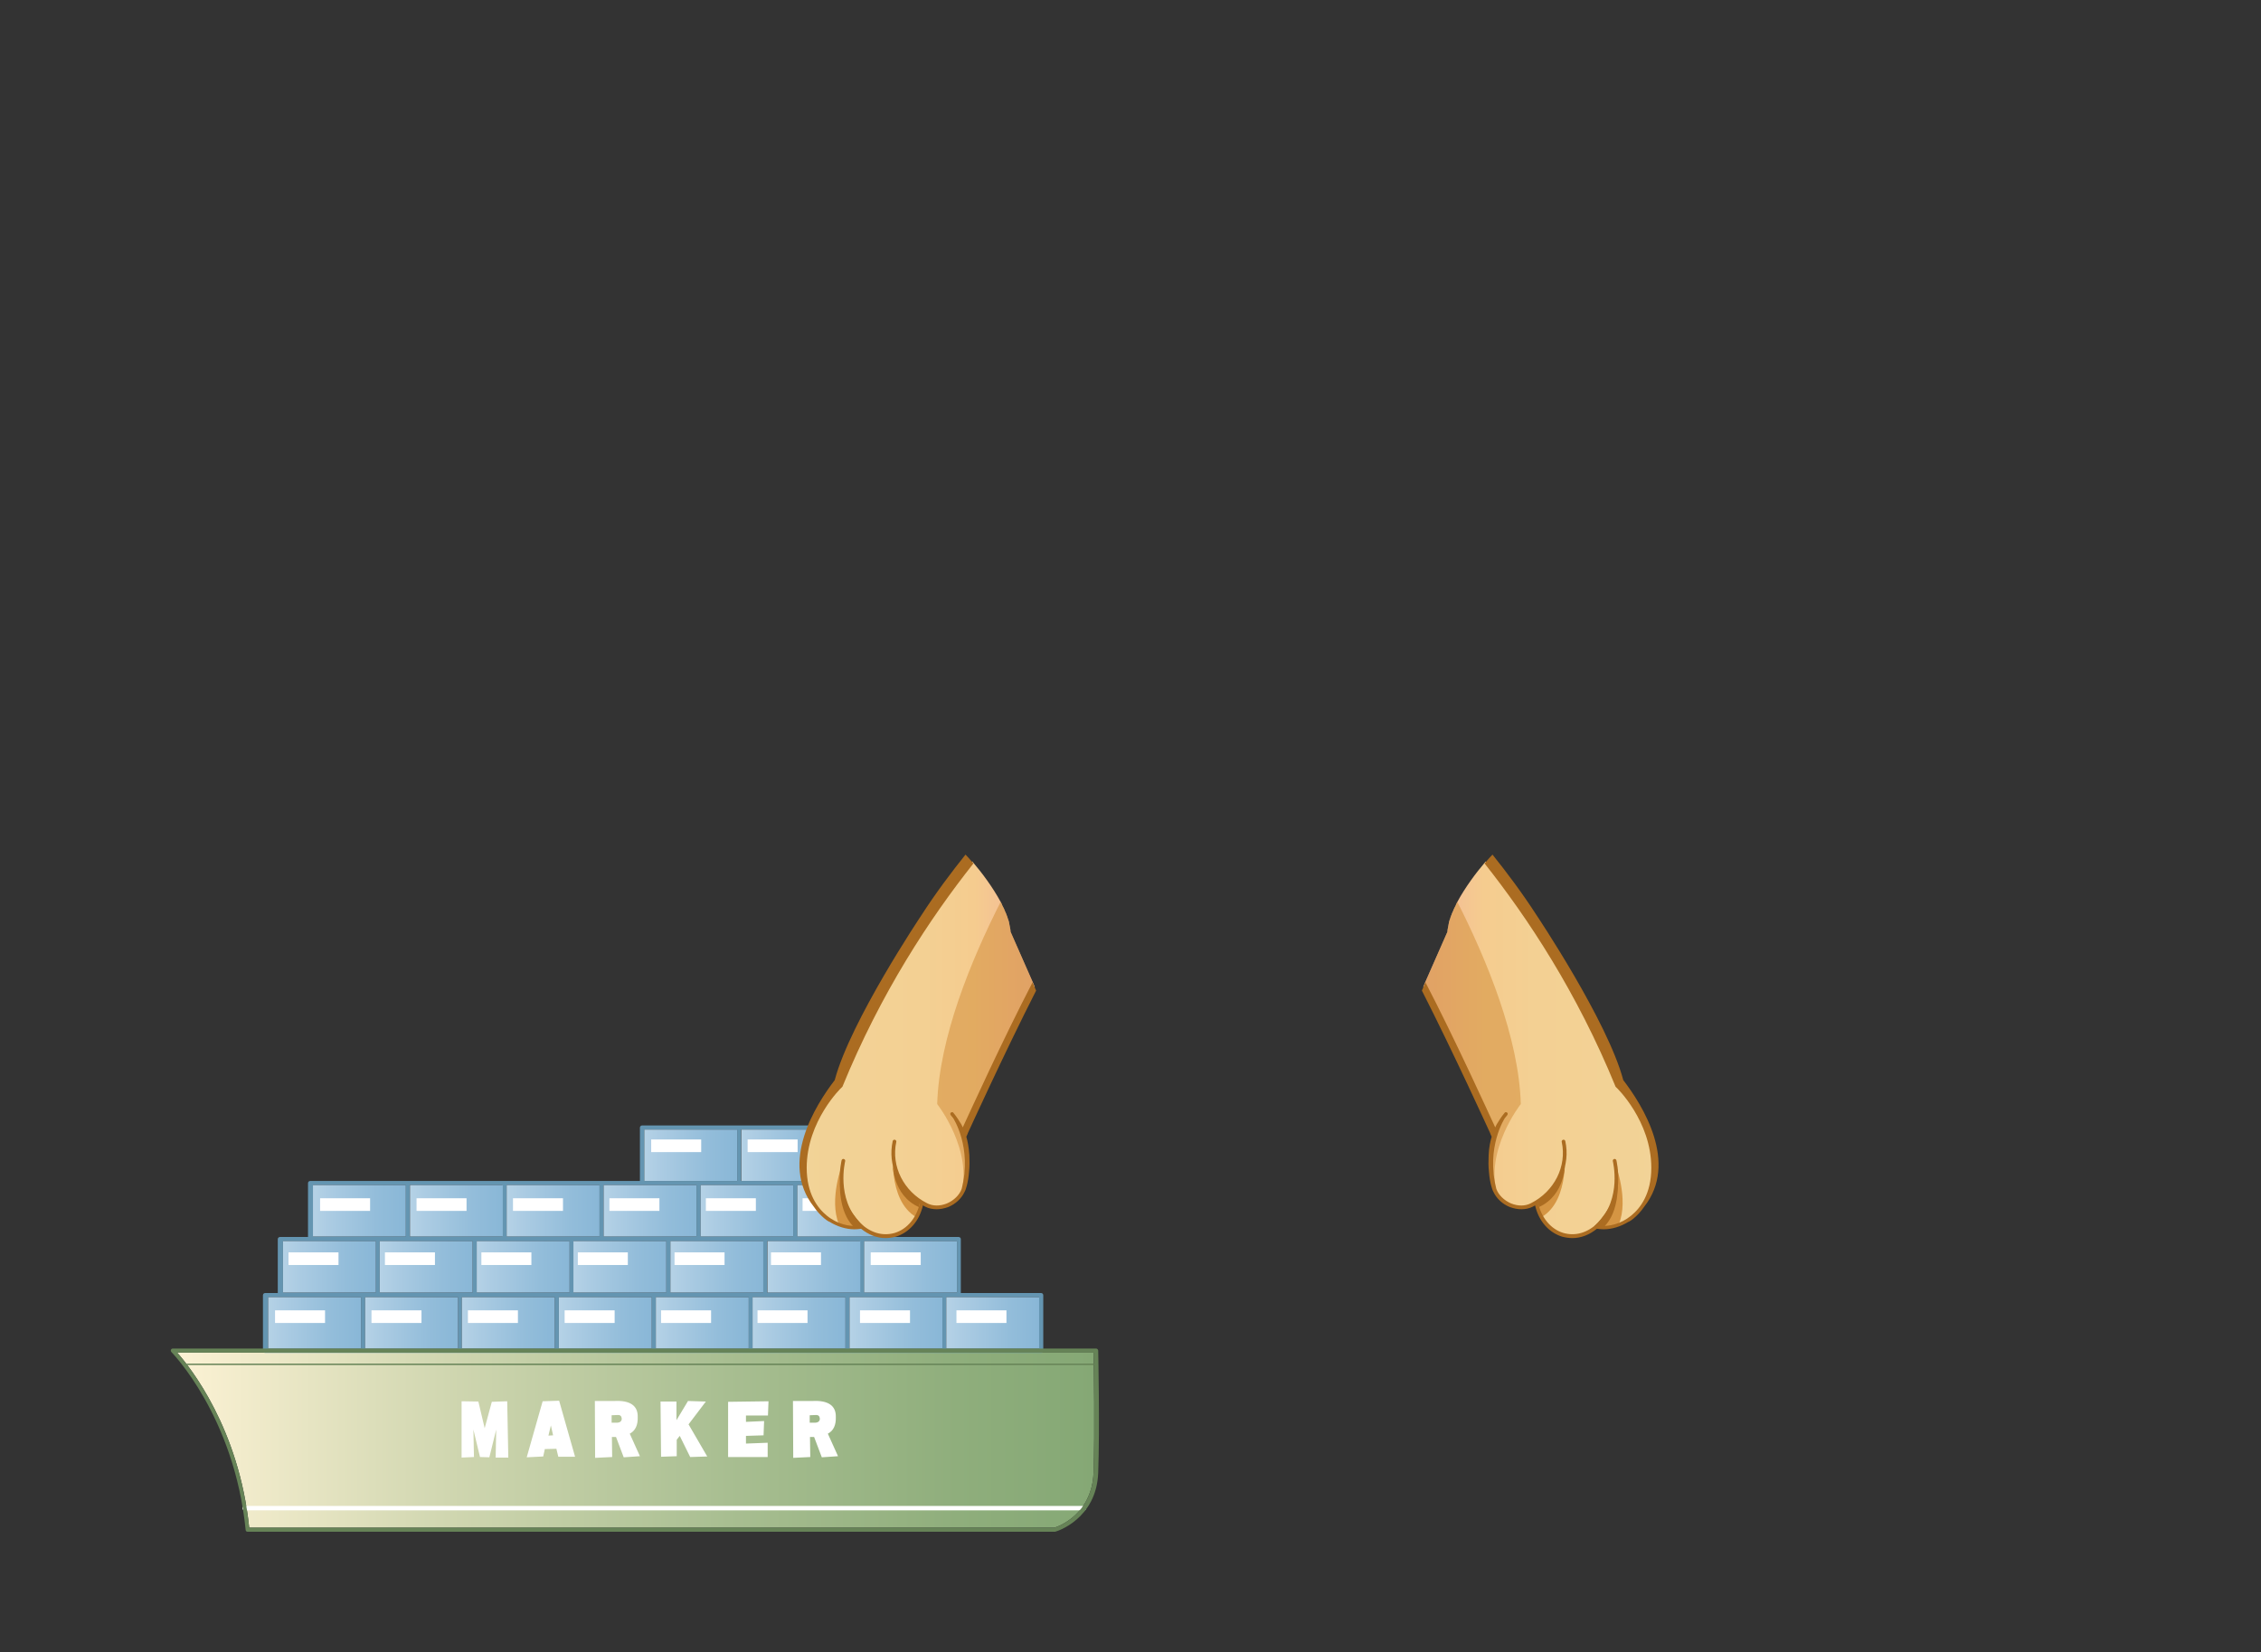 <?xml version="1.0" encoding="utf-8"?>
<!-- Generator: Adobe Illustrator 21.0.0, SVG Export Plug-In . SVG Version: 6.00 Build 0)  -->
<svg version="1.1" id="圖層_1" xmlns="http://www.w3.org/2000/svg" xmlns:xlink="http://www.w3.org/1999/xlink" x="0px" y="0px"
	 viewBox="0 0 822.9 601.4" style="enable-background:new 0 0 822.9 601.4;" xml:space="preserve">
<rect x="0" y="0" width="822.9" height="601.4" fill="#333333" stroke="none"/>
<style type="text/css">
	.st0{fill:url(#SVGID_1_);}
	.st1{fill:#FFFFFF;}
	.st2{fill:#6495B1;}
	.st3{fill:url(#SVGID_2_);}
	.st4{fill:url(#SVGID_3_);}
	.st5{fill:url(#SVGID_4_);}
	.st6{fill:url(#SVGID_5_);}
	.st7{fill:url(#SVGID_6_);}
	.st8{fill:url(#SVGID_7_);}
	.st9{fill:url(#SVGID_8_);}
	.st10{fill:url(#SVGID_9_);}
	.st11{fill:url(#SVGID_10_);}
	.st12{fill:url(#SVGID_11_);}
	.st13{fill:url(#SVGID_12_);}
	.st14{fill:url(#SVGID_13_);}
	.st15{fill:url(#SVGID_14_);}
	.st16{fill:url(#SVGID_15_);}
	.st17{fill:url(#SVGID_16_);}
	.st18{fill:url(#SVGID_17_);}
	.st19{fill:url(#SVGID_18_);}
	.st20{fill:url(#SVGID_19_);}
	.st21{fill:url(#SVGID_20_);}
	.st22{fill:url(#SVGID_21_);}
	.st23{fill:url(#SVGID_22_);}
	.st24{fill:url(#SVGID_23_);}
	.st25{fill:url(#SVGID_24_);}
	.st26{fill:#668357;}
	.st27{fill:url(#SVGID_25_);}
	.st28{fill:#E1BE3F;}
	.st29{fill:#AB6C21;}
	.st30{opacity:0.6;fill:#E1BE3F;}
	.st31{fill:url(#SVGID_26_);}
	.st32{fill:#66411D;}
	.st33{fill:url(#SVGID_27_);}
	.st34{fill:#D9B974;}
	.st35{fill:#DCBF93;}
	.st36{fill:url(#SVGID_28_);}
	.st37{fill:url(#SVGID_29_);}
	.st38{fill:url(#SVGID_30_);}
	.st39{fill:url(#SVGID_31_);}
	.st40{fill:#8C5924;}
	.st41{fill:url(#SVGID_32_);}
	.st42{fill:url(#SVGID_33_);}
	.st43{fill:url(#SVGID_34_);}
	.st44{fill:url(#SVGID_35_);}
	.st45{fill:#F4E3A5;}
	.st46{fill:#DEB87D;}
	.st47{fill:url(#SVGID_36_);}
	.st48{fill:url(#SVGID_37_);}
	.st49{fill:#3F210F;}
	.st50{opacity:0.25;fill:#E1BE3F;}
	.st51{opacity:0.5;fill:#E1BE3F;}
	.st52{fill:#F8E5A9;}
	.st53{fill:#DDBC90;}
	.st54{opacity:0.4;fill:#E1BE3F;}
	.st55{fill:#875424;}
	.st56{fill:#3F210E;}
	.st57{fill:#C88E2C;}
	.st58{fill:#AC7327;}
	.st59{fill:#814323;}
	.st60{fill:#D7C6A6;}
	.st61{fill:url(#SVGID_38_);}
	.st62{fill:#4A1E0E;}
	.st63{fill:#3A1D13;}
	.st64{fill:url(#SVGID_39_);}
	.st65{fill:#EAA593;}
	.st66{fill:url(#SVGID_40_);}
	.st67{fill:url(#SVGID_41_);}
	.st68{fill:#D59543;}
	.st69{opacity:0.6;fill:#D59543;}
	.st70{fill:url(#SVGID_42_);}
	.st71{fill:url(#SVGID_43_);}
	.st72{fill:url(#SVGID_44_);}
</style>
<g>
	<linearGradient id="SVGID_1_" gradientUnits="userSpaceOnUse" x1="64.504" y1="524.273" x2="398.311" y2="524.273">
		<stop  offset="0" style="stop-color:#FCF2D4"/>
		<stop  offset="0.286" style="stop-color:#D1D7B1"/>
		<stop  offset="0.601" style="stop-color:#A8BE91"/>
		<stop  offset="0.85" style="stop-color:#8FAE7C"/>
		<stop  offset="1" style="stop-color:#85A875"/>
	</linearGradient>
	<path class="st0" d="M90.7,556.1h293.1c1.3-0.4,13.6-4.7,14.2-20c0.5-14.9,0.1-39.2,0-43.7H64.5C69.3,497.8,87,520.1,90.7,556.1z"
		/>
	<path class="st1" d="M394.6,549.8H89c-0.4,0-0.8-0.3-0.8-0.8c0-0.4,0.3-0.8,0.8-0.8h305.5c0.4,0,0.8,0.3,0.8,0.8
		C395.3,549.4,395,549.8,394.6,549.8z"/>
	<path class="st2" d="M378.9,470.7h-29.2v-19.6c0-0.4-0.3-0.8-0.8-0.8h-23.5v-19.6c0-0.4-0.3-0.8-0.8-0.8H305v-19.4
		c0-0.4-0.3-0.8-0.8-0.8H269h-35.3c-0.4,0-0.8,0.3-0.8,0.8v19.4h-14.1h-35.3h-35.3h-35.3c-0.4,0-0.8,0.3-0.8,0.8v19.6h-10.2
		c-0.4,0-0.8,0.3-0.8,0.8v19.6h-4.6c-0.4,0-0.8,0.3-0.8,0.8v20.2c0,0.4,0.3,0.8,0.8,0.8h35.3h35.3h35.3h35.3h35.3h35.3h35.3h35.3
		c0.4,0,0.8-0.3,0.8-0.8v-20.2C379.7,471.1,379.4,470.7,378.9,470.7z M219.7,431.4h14.1h19.7v18.7h-33.8V431.4z M269,431.4h19.7
		v18.7H255v-18.7H269z M244,451.8h33.8v18.7H244V451.8z M242.5,451.8v18.7h-33.8v-18.7H242.5z M173.5,451.8h33.8v18.7h-33.8V451.8z
		 M313,470.5h-33.8v-18.7H313V470.5z M138.2,451.8H172v18.7h-33.8V451.8z M348.3,470.5h-33.8v-18.7h33.8V470.5z M324,450.1h-33.8
		v-18.7h14.1H324V450.1z M303.5,429.9h-14.1h-19.7v-18.7h33.8V429.9z M234.5,411.2h33.8v18.7h-14.1h-19.7V411.2z M218.2,450.1h-33.8
		v-18.7h33.8V450.1z M182.9,450.1h-33.8v-18.7h33.8V450.1z M113.9,431.4h33.8v18.7h-33.8V431.4z M103,451.8h33.8v18.7H103V451.8z
		 M97.6,472.2h33.8v18.7H97.6V472.2z M132.9,472.2h33.8v18.7h-33.8V472.2z M168.1,472.2h33.8v18.7h-33.8V472.2z M203.4,472.2h33.8
		v18.7h-33.8V472.2z M238.7,472.2h33.8v18.7h-33.8V472.2z M273.9,472.2h33.8v18.7h-33.8V472.2z M309.2,472.2h33.8v18.7h-33.8V472.2z
		 M378.2,490.9h-33.8v-18.7h33.8V490.9z"/>
	<g>
		<path class="st1" d="M168,530.6l0-20.5l6.1,0.1l2.3,9.7l2.6-9.6l5.6-0.2l0.4,20.5h-4.6l0.2-10.2l-2.5,10.1l-3.4-0.1l-2.4-10
			l0.2,10L168,530.6z"/>
		<path class="st1" d="M191.7,530.5l5.8-20.4l6-0.2l5.8,20.4h-6.1l-0.7-2.9l-4.2,0.1l-0.6,2.7L191.7,530.5z M200.5,518.9l-0.9,3.7
			l1.7-0.1L200.5,518.9z"/>
		<path class="st1" d="M216.5,510h7.1c5.7-0.3,8.6,1.7,8.5,5.8c0.1,2.9-0.8,5-2.9,6.1l3.7,8.2l-5.9,0.4l-2.8-7.4c-0.5,0-1,0-1.5,0
			l0.1,7.3l-6.2,0.3L216.5,510z M223.9,517.9c1.5,0.1,2.3-0.3,2.4-1.4c-0.1-1-0.5-1.4-1.4-1.4l-2.3,0.1v2.7L223.9,517.9z"/>
		<path class="st1" d="M240.4,510.2h5.8v6.8l4.2-7l6.5,0.2l-6.3,8.3l6.8,11.7l-6.2,0.2l-3.8-7.7l-1.1,1.4v6l-5.7,0.2L240.4,510.2z"
			/>
		<path class="st1" d="M265,510.3l14.7-0.2l-0.2,5.2h-8v2.3l6.6-0.3l-0.2,5.2l-6.4,0.2v2.8l7.9-0.3v5.2h-14.4L265,510.3z"/>
		<path class="st1" d="M288.6,510h7.1c5.7-0.3,8.6,1.7,8.5,5.8c0.1,2.9-0.8,5-2.9,6.1l3.7,8.2l-5.9,0.4l-2.8-7.4c-0.5,0-1,0-1.5,0
			l0.1,7.3l-6.2,0.3L288.6,510z M296,517.9c1.5,0.1,2.3-0.3,2.4-1.4c-0.1-1-0.5-1.4-1.4-1.4l-2.3,0.1v2.7L296,517.9z"/>
	</g>
	<linearGradient id="SVGID_2_" gradientUnits="userSpaceOnUse" x1="219.697" y1="440.789" x2="253.457" y2="440.789">
		<stop  offset="0" style="stop-color:#B5D2E6"/>
		<stop  offset="0.158" style="stop-color:#ACCCE3"/>
		<stop  offset="0.683" style="stop-color:#93BDDA"/>
		<stop  offset="1" style="stop-color:#89B7D7"/>
	</linearGradient>
	<polygon class="st3" points="219.7,431.4 233.8,431.4 253.5,431.4 253.5,450.1 219.7,450.1 	"/>
	<linearGradient id="SVGID_3_" gradientUnits="userSpaceOnUse" x1="254.957" y1="440.789" x2="288.716" y2="440.789">
		<stop  offset="0" style="stop-color:#B5D2E6"/>
		<stop  offset="0.158" style="stop-color:#ACCCE3"/>
		<stop  offset="0.683" style="stop-color:#93BDDA"/>
		<stop  offset="1" style="stop-color:#89B7D7"/>
	</linearGradient>
	<polygon class="st4" points="269,431.4 288.7,431.4 288.7,450.1 255,450.1 255,431.4 	"/>
	<linearGradient id="SVGID_4_" gradientUnits="userSpaceOnUse" x1="243.994" y1="461.186" x2="277.753" y2="461.186">
		<stop  offset="0" style="stop-color:#B5D2E6"/>
		<stop  offset="0.158" style="stop-color:#ACCCE3"/>
		<stop  offset="0.683" style="stop-color:#93BDDA"/>
		<stop  offset="1" style="stop-color:#89B7D7"/>
	</linearGradient>
	<rect x="244" y="451.8" class="st5" width="33.8" height="18.7"/>
	<linearGradient id="SVGID_5_" gradientUnits="userSpaceOnUse" x1="208.734" y1="461.186" x2="242.494" y2="461.186">
		<stop  offset="0" style="stop-color:#B5D2E6"/>
		<stop  offset="0.158" style="stop-color:#ACCCE3"/>
		<stop  offset="0.683" style="stop-color:#93BDDA"/>
		<stop  offset="1" style="stop-color:#89B7D7"/>
	</linearGradient>
	<rect x="208.7" y="451.8" class="st6" width="33.8" height="18.7"/>
	<linearGradient id="SVGID_6_" gradientUnits="userSpaceOnUse" x1="173.476" y1="461.186" x2="207.234" y2="461.186">
		<stop  offset="0" style="stop-color:#B5D2E6"/>
		<stop  offset="0.158" style="stop-color:#ACCCE3"/>
		<stop  offset="0.683" style="stop-color:#93BDDA"/>
		<stop  offset="1" style="stop-color:#89B7D7"/>
	</linearGradient>
	<rect x="173.5" y="451.8" class="st7" width="33.8" height="18.7"/>
	<linearGradient id="SVGID_7_" gradientUnits="userSpaceOnUse" x1="279.253" y1="461.186" x2="313.012" y2="461.186">
		<stop  offset="0" style="stop-color:#B5D2E6"/>
		<stop  offset="0.158" style="stop-color:#ACCCE3"/>
		<stop  offset="0.683" style="stop-color:#93BDDA"/>
		<stop  offset="1" style="stop-color:#89B7D7"/>
	</linearGradient>
	<rect x="279.3" y="451.8" class="st8" width="33.8" height="18.7"/>
	<linearGradient id="SVGID_8_" gradientUnits="userSpaceOnUse" x1="138.216" y1="461.186" x2="171.976" y2="461.186">
		<stop  offset="0" style="stop-color:#B5D2E6"/>
		<stop  offset="0.158" style="stop-color:#ACCCE3"/>
		<stop  offset="0.683" style="stop-color:#93BDDA"/>
		<stop  offset="1" style="stop-color:#89B7D7"/>
	</linearGradient>
	<rect x="138.2" y="451.8" class="st9" width="33.8" height="18.7"/>
	<linearGradient id="SVGID_9_" gradientUnits="userSpaceOnUse" x1="314.512" y1="461.186" x2="348.272" y2="461.186">
		<stop  offset="0" style="stop-color:#B5D2E6"/>
		<stop  offset="0.158" style="stop-color:#ACCCE3"/>
		<stop  offset="0.683" style="stop-color:#93BDDA"/>
		<stop  offset="1" style="stop-color:#89B7D7"/>
	</linearGradient>
	<rect x="314.5" y="451.8" class="st10" width="33.8" height="18.7"/>
	<linearGradient id="SVGID_10_" gradientUnits="userSpaceOnUse" x1="290.216" y1="440.789" x2="323.976" y2="440.789">
		<stop  offset="0" style="stop-color:#B5D2E6"/>
		<stop  offset="0.158" style="stop-color:#ACCCE3"/>
		<stop  offset="0.683" style="stop-color:#93BDDA"/>
		<stop  offset="1" style="stop-color:#89B7D7"/>
	</linearGradient>
	<polygon class="st11" points="324,450.1 290.2,450.1 290.2,431.4 304.3,431.4 324,431.4 	"/>
	<linearGradient id="SVGID_11_" gradientUnits="userSpaceOnUse" x1="269.772" y1="420.593" x2="303.531" y2="420.593">
		<stop  offset="0" style="stop-color:#B5D2E6"/>
		<stop  offset="0.158" style="stop-color:#ACCCE3"/>
		<stop  offset="0.683" style="stop-color:#93BDDA"/>
		<stop  offset="1" style="stop-color:#89B7D7"/>
	</linearGradient>
	<polygon class="st12" points="303.5,429.9 289.5,429.9 269.8,429.9 269.8,411.2 303.5,411.2 	"/>
	<linearGradient id="SVGID_12_" gradientUnits="userSpaceOnUse" x1="234.512" y1="420.593" x2="268.272" y2="420.593">
		<stop  offset="0" style="stop-color:#B5D2E6"/>
		<stop  offset="0.158" style="stop-color:#ACCCE3"/>
		<stop  offset="0.683" style="stop-color:#93BDDA"/>
		<stop  offset="1" style="stop-color:#89B7D7"/>
	</linearGradient>
	<polygon class="st13" points="234.5,411.2 268.3,411.2 268.3,429.9 254.2,429.9 234.5,429.9 	"/>
	<linearGradient id="SVGID_13_" gradientUnits="userSpaceOnUse" x1="184.439" y1="440.789" x2="218.197" y2="440.789">
		<stop  offset="0" style="stop-color:#B5D2E6"/>
		<stop  offset="0.158" style="stop-color:#ACCCE3"/>
		<stop  offset="0.683" style="stop-color:#93BDDA"/>
		<stop  offset="1" style="stop-color:#89B7D7"/>
	</linearGradient>
	<rect x="184.4" y="431.4" class="st14" width="33.8" height="18.7"/>
	<linearGradient id="SVGID_14_" gradientUnits="userSpaceOnUse" x1="149.179" y1="440.789" x2="182.939" y2="440.789">
		<stop  offset="0" style="stop-color:#B5D2E6"/>
		<stop  offset="0.158" style="stop-color:#ACCCE3"/>
		<stop  offset="0.683" style="stop-color:#93BDDA"/>
		<stop  offset="1" style="stop-color:#89B7D7"/>
	</linearGradient>
	<rect x="149.2" y="431.4" class="st15" width="33.8" height="18.7"/>
	<linearGradient id="SVGID_15_" gradientUnits="userSpaceOnUse" x1="113.92" y1="440.789" x2="147.679" y2="440.789">
		<stop  offset="0" style="stop-color:#B5D2E6"/>
		<stop  offset="0.158" style="stop-color:#ACCCE3"/>
		<stop  offset="0.683" style="stop-color:#93BDDA"/>
		<stop  offset="1" style="stop-color:#89B7D7"/>
	</linearGradient>
	<rect x="113.9" y="431.4" class="st16" width="33.8" height="18.7"/>
	<linearGradient id="SVGID_16_" gradientUnits="userSpaceOnUse" x1="102.957" y1="461.186" x2="136.716" y2="461.186">
		<stop  offset="0" style="stop-color:#B5D2E6"/>
		<stop  offset="0.158" style="stop-color:#ACCCE3"/>
		<stop  offset="0.683" style="stop-color:#93BDDA"/>
		<stop  offset="1" style="stop-color:#89B7D7"/>
	</linearGradient>
	<rect x="103" y="451.8" class="st17" width="33.8" height="18.7"/>
	<linearGradient id="SVGID_17_" gradientUnits="userSpaceOnUse" x1="97.623" y1="481.582" x2="131.383" y2="481.582">
		<stop  offset="0" style="stop-color:#B5D2E6"/>
		<stop  offset="0.158" style="stop-color:#ACCCE3"/>
		<stop  offset="0.683" style="stop-color:#93BDDA"/>
		<stop  offset="1" style="stop-color:#89B7D7"/>
	</linearGradient>
	<rect x="97.6" y="472.2" class="st18" width="33.8" height="18.7"/>
	<linearGradient id="SVGID_18_" gradientUnits="userSpaceOnUse" x1="132.883" y1="481.582" x2="166.642" y2="481.582">
		<stop  offset="0" style="stop-color:#B5D2E6"/>
		<stop  offset="0.158" style="stop-color:#ACCCE3"/>
		<stop  offset="0.683" style="stop-color:#93BDDA"/>
		<stop  offset="1" style="stop-color:#89B7D7"/>
	</linearGradient>
	<rect x="132.9" y="472.2" class="st19" width="33.8" height="18.7"/>
	<linearGradient id="SVGID_19_" gradientUnits="userSpaceOnUse" x1="168.142" y1="481.582" x2="201.902" y2="481.582">
		<stop  offset="0" style="stop-color:#B5D2E6"/>
		<stop  offset="0.158" style="stop-color:#ACCCE3"/>
		<stop  offset="0.683" style="stop-color:#93BDDA"/>
		<stop  offset="1" style="stop-color:#89B7D7"/>
	</linearGradient>
	<rect x="168.1" y="472.2" class="st20" width="33.8" height="18.7"/>
	<linearGradient id="SVGID_20_" gradientUnits="userSpaceOnUse" x1="203.402" y1="481.582" x2="237.16" y2="481.582">
		<stop  offset="0" style="stop-color:#B5D2E6"/>
		<stop  offset="0.158" style="stop-color:#ACCCE3"/>
		<stop  offset="0.683" style="stop-color:#93BDDA"/>
		<stop  offset="1" style="stop-color:#89B7D7"/>
	</linearGradient>
	<rect x="203.4" y="472.2" class="st21" width="33.8" height="18.7"/>
	<linearGradient id="SVGID_21_" gradientUnits="userSpaceOnUse" x1="238.66" y1="481.582" x2="272.42" y2="481.582">
		<stop  offset="0" style="stop-color:#B5D2E6"/>
		<stop  offset="0.158" style="stop-color:#ACCCE3"/>
		<stop  offset="0.683" style="stop-color:#93BDDA"/>
		<stop  offset="1" style="stop-color:#89B7D7"/>
	</linearGradient>
	<rect x="238.7" y="472.2" class="st22" width="33.8" height="18.7"/>
	<linearGradient id="SVGID_22_" gradientUnits="userSpaceOnUse" x1="273.92" y1="481.582" x2="307.679" y2="481.582">
		<stop  offset="0" style="stop-color:#B5D2E6"/>
		<stop  offset="0.158" style="stop-color:#ACCCE3"/>
		<stop  offset="0.683" style="stop-color:#93BDDA"/>
		<stop  offset="1" style="stop-color:#89B7D7"/>
	</linearGradient>
	<rect x="273.9" y="472.2" class="st23" width="33.8" height="18.7"/>
	<linearGradient id="SVGID_23_" gradientUnits="userSpaceOnUse" x1="309.179" y1="481.582" x2="342.939" y2="481.582">
		<stop  offset="0" style="stop-color:#B5D2E6"/>
		<stop  offset="0.158" style="stop-color:#ACCCE3"/>
		<stop  offset="0.683" style="stop-color:#93BDDA"/>
		<stop  offset="1" style="stop-color:#89B7D7"/>
	</linearGradient>
	<rect x="309.2" y="472.2" class="st24" width="33.8" height="18.7"/>
	<linearGradient id="SVGID_24_" gradientUnits="userSpaceOnUse" x1="344.439" y1="481.582" x2="378.197" y2="481.582">
		<stop  offset="0" style="stop-color:#B5D2E6"/>
		<stop  offset="0.158" style="stop-color:#ACCCE3"/>
		<stop  offset="0.683" style="stop-color:#93BDDA"/>
		<stop  offset="1" style="stop-color:#89B7D7"/>
	</linearGradient>
	<rect x="344.4" y="472.2" class="st25" width="33.8" height="18.7"/>
	<path class="st26" d="M384,557.6H90.1c-0.4,0-0.7-0.3-0.7-0.7c-4.1-41.3-26.8-64.5-27-64.7c-0.2-0.2-0.3-0.5-0.2-0.8
		c0.1-0.3,0.4-0.5,0.7-0.5h336c0.4,0,0.7,0.3,0.8,0.7c0,0.3,0.6,28.1,0,44.5c-0.6,16.9-15.2,21.4-15.4,21.4
		C384.1,557.6,384.1,557.6,384,557.6z M90.7,556.1h293.1c1.3-0.4,13.6-4.7,14.2-20c0.5-14.9,0.1-39.2,0-43.7H64.5
		C69.3,497.8,87,520.1,90.7,556.1z"/>
	<rect x="116.5" y="436.2" class="st1" width="18.2" height="4.6"/>
	<rect x="151.6" y="436.2" class="st1" width="18.2" height="4.6"/>
	<rect x="186.7" y="436.2" class="st1" width="18.2" height="4.6"/>
	<rect x="221.8" y="436.2" class="st1" width="18.2" height="4.6"/>
	<rect x="256.9" y="436.2" class="st1" width="18.2" height="4.6"/>
	<rect x="292.1" y="436.2" class="st1" width="18.2" height="4.6"/>
	<rect x="237" y="414.8" class="st1" width="18.2" height="4.6"/>
	<rect x="272.1" y="414.8" class="st1" width="18.2" height="4.6"/>
	<rect x="105" y="455.9" class="st1" width="18.2" height="4.6"/>
	<rect x="140.1" y="455.9" class="st1" width="18.2" height="4.6"/>
	<rect x="175.2" y="455.9" class="st1" width="18.2" height="4.6"/>
	<rect x="210.3" y="455.9" class="st1" width="18.2" height="4.6"/>
	<rect x="245.5" y="455.9" class="st1" width="18.2" height="4.6"/>
	<rect x="280.6" y="455.9" class="st1" width="18.2" height="4.6"/>
	<rect x="316.9" y="455.9" class="st1" width="18.2" height="4.6"/>
	<rect x="100.1" y="477" class="st1" width="18.2" height="4.6"/>
	<rect x="135.2" y="477" class="st1" width="18.2" height="4.6"/>
	<rect x="170.3" y="477" class="st1" width="18.2" height="4.6"/>
	<rect x="205.5" y="477" class="st1" width="18.2" height="4.6"/>
	<rect x="240.6" y="477" class="st1" width="18.2" height="4.6"/>
	<rect x="275.7" y="477" class="st1" width="18.2" height="4.6"/>
	<rect x="313" y="477" class="st1" width="18.2" height="4.6"/>
	<rect x="348.1" y="477" class="st1" width="18.2" height="4.6"/>
	<rect x="67.9" y="496.4" class="st26" width="330.2" height="0.5"/>
</g>
<g>
	<g>
		<g>
			<linearGradient id="SVGID_25_" gradientUnits="userSpaceOnUse" x1="290.598" y1="381.78" x2="375.669" y2="381.78">
				<stop  offset="0" style="stop-color:#F2D397"/>
				<stop  offset="0.533" style="stop-color:#F3D093"/>
				<stop  offset="0.753" style="stop-color:#F5CC8F"/>
				<stop  offset="1" style="stop-color:#F3B699"/>
			</linearGradient>
			<path class="st27" d="M375.9,357.6l-8.1-18.4c0-0.5-0.1-1-0.2-1.5c0-0.2-0.1-0.3-0.1-0.5c-0.1-0.4-0.1-0.7-0.2-1.1
				c0-0.2-0.1-0.4-0.1-0.5c-0.1-0.4-0.2-0.8-0.4-1.2c0-0.1-0.1-0.3-0.1-0.4c-0.2-0.5-0.4-1.1-0.6-1.6c-0.1-0.1-0.1-0.3-0.2-0.4
				c-0.2-0.4-0.3-0.8-0.5-1.2c-0.1-0.2-0.2-0.4-0.3-0.6c-0.2-0.4-0.4-0.7-0.5-1.1c-0.1-0.2-0.2-0.4-0.3-0.6c-3-5.6-7.1-11-10.1-14.5
				c-0.1-0.1-0.2-0.2-0.3-0.4c-15.8,19.9-33.8,47.3-47.8,81.6c0,0-13,12.4-13,29.8c0,17.4,13.3,23.1,20.6,21.5v0
				c8.2,7,19.6,2.7,21.9-8.7l0.1-0.2c0.5,0.3,1,0.6,1.6,0.9c4.9,2.4,11.3-0.6,13.3-5l0,0l0,0c0.1-0.2,0.2-0.3,0.2-0.5l-0.2-0.1
				l1.6-14.1l-0.5-0.1v-3.6l-0.7-2.5c0.3-0.7,0.6-1.5,0.9-2.3l0.7-1l0.9-2.4l0.1-0.7c2.7-6.5,6.6-15.4,11.8-26
				c3.4-7,7.4-14.3,11.2-21L375.9,357.6z"/>
		</g>
		<path class="st68" d="M325.2,417.7c0,0-2.5,19.1,8.3,25.4l2-5.3C335.5,437.8,324,431.8,325.2,417.7z"/>
		<path class="st68" d="M306.6,423.7c0,0-5,12.8-1.3,21.9c0,0,3.4,1.3,8.4,0.9C313.7,446.5,305.1,442.1,306.6,423.7z"/>
		<path class="st29" d="M324.9,423.7c0,0-0.1,11.4,9.5,15.7l0.4-1.7C334.9,437.7,324.7,428.6,324.9,423.7z"/>
		<path class="st29" d="M305.7,430.4c0,0-0.7,10.6,5,16.2l3.5-0.3C314.3,446.4,306.6,439.3,305.7,430.4z"/>
		<path class="st69" d="M375.9,357.6l-8.1-18.4c0-0.5-0.1-1-0.2-1.5c0-0.2-0.1-0.3-0.1-0.5c-0.1-0.4-0.1-0.7-0.2-1.1
			c0-0.2-0.1-0.4-0.1-0.5c-0.1-0.4-0.2-0.8-0.4-1.2c0-0.1-0.1-0.3-0.1-0.4c-0.2-0.5-0.4-1.1-0.6-1.6c-0.1-0.1-0.1-0.3-0.2-0.4
			c-0.2-0.4-0.3-0.8-0.5-1.2c-0.1-0.2-0.2-0.4-0.3-0.6c-0.2-0.4-0.4-0.7-0.5-1.1c-0.1-0.2-0.2-0.4-0.3-0.6c0-0.1-0.1-0.2-0.1-0.2
			c-10.8,21.3-22.4,49.5-23.1,73.6c0,0,13.4,17,8.5,33.3c0.4-0.5,0.7-1,0.9-1.6l0,0l0,0c0.1-0.2,0.2-0.3,0.2-0.5l-0.2-0.1l1.6-14.1
			l-0.5-0.1v-3.6l-0.9-3.1l1.8-2.7l1-2.5l20-43.6c0,0,1.1-1.3,2.9-4.2L375.9,357.6z"/>
		<g>
			<path class="st29" d="M351.7,413.8l0.5-1.1c0,0,0,0,0-0.1c0.2-0.4,13.2-29,24.9-52l-1.3-3l0,0c-10.8,20.8-22.7,47-25.4,52.8
				c-0.5-1.2-0.9-1.7-0.9-1.7l0,0c-1.1-1.9-2.4-3.5-2.5-3.6c-0.2-0.3-0.6-0.3-0.9-0.1c-0.3,0.2-0.3,0.6-0.1,0.9
				c0.2,0.3,0.5,0.6,0.9,1.1c0,0,7,10.6,3.1,25.8h0c-0.8,2.2-2.8,4.2-5.4,5.3c-2.5,1-5.1,1-7.2-0.1c-8.5-4.3-13.1-13.4-11.2-22.3
				c0.1-0.3-0.1-0.7-0.5-0.8c-0.3-0.1-0.7,0.1-0.8,0.5c-1.9,8.7,2.1,17.6,9.9,22.5c-1.2,5.4-4.6,9.5-9.1,10.9
				c-4.4,1.3-8.9,0-12.6-3.6c-8.9-8.9-5.5-22.4-5.5-22.5c0.1-0.3-0.1-0.7-0.5-0.8c-0.3-0.1-0.7,0.1-0.8,0.5c0,0.1-3.6,14.3,5.8,23.8
				c0,0,0,0,0,0c-3,0.3-7.3-0.5-11.2-3.7c-3.3-2.7-7.3-7.9-7.3-17.4c0-17,12.6-29.2,12.8-29.3c0.1-0.1,0.1-0.1,0.2-0.2
				c14-34.3,32-61.5,47.7-81.3c-0.1-0.1-0.1-0.2-0.2-0.2c-1.1-1.3-2.1-2.4-2.7-3c0,0,0,0,0,0c-5.2,6.5-10.7,13.8-16,22l0,0
				c0,0-25.9,38.6-31.6,60.1c-7,9.1-20.2,30.1-7.6,46.1c1.2,1.8,2.6,3.2,3.9,4.3c0.5,0.4,1,0.8,1.6,1.1c0.1,0.1,0.2,0.1,0.2,0.1
				c0,0-0.1,0-0.1-0.1c2.9,1.8,6.1,2.8,9.2,2.8c0.8,0,1.6-0.1,2.4-0.2c2.7,2.2,5.8,3.4,8.9,3.4c1.2,0,2.5-0.2,3.7-0.5
				c4.9-1.5,8.6-5.7,9.9-11.4c0.3,0.2,0.6,0.3,0.9,0.5c1.2,0.6,2.6,0.9,4.1,0.9c1.4,0,2.8-0.3,4.2-0.8c2.7-1.1,4.8-3.1,5.9-5.4h0
				c0,0,0-0.1,0.1-0.2c0.1-0.1,0.1-0.3,0.2-0.4c0,0,0,0,0,0c0,0,1.1-2.6,1.4-7c0.2-1.8,0.2-3.7,0.1-5.9
				C352.6,417.7,352.2,415.5,351.7,413.8z"/>
		</g>
	</g>
	<g>
		<g>
			
				<linearGradient id="SVGID_26_" gradientUnits="userSpaceOnUse" x1="3452.493" y1="381.78" x2="3537.564" y2="381.78" gradientTransform="matrix(-1 0 0 1 4056.439 0)">
				<stop  offset="0" style="stop-color:#F2D397"/>
				<stop  offset="0.533" style="stop-color:#F3D093"/>
				<stop  offset="0.753" style="stop-color:#F5CC8F"/>
				<stop  offset="1" style="stop-color:#F3B699"/>
			</linearGradient>
			<path class="st31" d="M518.7,357.6l8.1-18.4c0-0.5,0.1-1,0.2-1.5c0-0.2,0.1-0.3,0.1-0.5c0.1-0.4,0.1-0.7,0.2-1.1
				c0-0.2,0.1-0.4,0.1-0.5c0.1-0.4,0.2-0.8,0.4-1.2c0-0.1,0.1-0.3,0.1-0.4c0.2-0.5,0.4-1.1,0.6-1.6c0.1-0.1,0.1-0.3,0.2-0.4
				c0.2-0.4,0.3-0.8,0.5-1.2c0.1-0.2,0.2-0.4,0.3-0.6c0.2-0.4,0.4-0.7,0.5-1.1c0.1-0.2,0.2-0.4,0.3-0.6c3-5.6,7.1-11,10.1-14.5
				c0.1-0.1,0.2-0.2,0.3-0.4c15.8,19.9,33.8,47.3,47.8,81.6c0,0,13,12.4,13,29.8c0,17.4-13.3,23.1-20.6,21.5v0
				c-8.2,7-19.6,2.7-21.9-8.7l-0.1-0.2c-0.5,0.3-1,0.6-1.6,0.9c-4.9,2.4-11.3-0.6-13.3-5l0,0l0,0c-0.1-0.2-0.2-0.3-0.2-0.5l0.2-0.1
				l-1.6-14.1l0.5-0.1v-3.6l0.7-2.5c-0.3-0.7-0.6-1.5-0.9-2.3l-0.7-1l-0.9-2.4l-0.1-0.7c-2.7-6.5-6.6-15.4-11.8-26
				c-3.4-7-7.4-14.3-11.2-21L518.7,357.6z"/>
		</g>
		<path class="st68" d="M569.3,417.7c0,0,2.5,19.1-8.3,25.4l-2-5.3C559,437.8,570.6,431.8,569.3,417.7z"/>
		<path class="st68" d="M587.9,423.7c0,0,5,12.8,1.3,21.9c0,0-3.4,1.3-8.4,0.9C580.9,446.5,589.4,442.1,587.9,423.7z"/>
		<path class="st29" d="M569.6,423.7c0,0,0.1,11.4-9.5,15.7l-0.4-1.7C559.7,437.7,569.8,428.6,569.6,423.7z"/>
		<path class="st29" d="M588.8,430.4c0,0,0.7,10.6-5,16.2l-3.5-0.3C580.3,446.4,587.9,439.3,588.8,430.4z"/>
		<path class="st69" d="M518.7,357.6l8.1-18.4c0-0.5,0.1-1,0.2-1.5c0-0.2,0.1-0.3,0.1-0.5c0.1-0.4,0.1-0.7,0.2-1.1
			c0-0.2,0.1-0.4,0.1-0.5c0.1-0.4,0.2-0.8,0.4-1.2c0-0.1,0.1-0.3,0.1-0.4c0.2-0.5,0.4-1.1,0.6-1.6c0.1-0.1,0.1-0.3,0.2-0.4
			c0.2-0.4,0.3-0.8,0.5-1.2c0.1-0.2,0.2-0.4,0.3-0.6c0.2-0.4,0.4-0.7,0.5-1.1c0.1-0.2,0.2-0.4,0.3-0.6c0-0.1,0.1-0.2,0.1-0.2
			c10.8,21.3,22.4,49.5,23.1,73.6c0,0-13.4,17-8.5,33.3c-0.4-0.5-0.7-1-0.9-1.6l0,0l0,0c-0.1-0.2-0.2-0.3-0.2-0.5l0.2-0.1l-1.6-14.1
			l0.5-0.1v-3.6l0.9-3.1l-1.8-2.7l-1-2.5l-20-43.6c0,0-1.1-1.3-2.9-4.2L518.7,357.6z"/>
		<g>
			<path class="st29" d="M542.9,413.8l-0.5-1.1c0,0,0,0,0-0.1c-0.2-0.4-13.2-29-24.9-52l1.3-3l0,0c10.8,20.8,22.7,47,25.4,52.8
				c0.5-1.2,0.9-1.7,0.9-1.7l0,0c1.1-1.9,2.4-3.5,2.5-3.6c0.2-0.3,0.6-0.3,0.9-0.1c0.3,0.2,0.3,0.6,0.1,0.9
				c-0.2,0.3-0.5,0.6-0.9,1.1c0,0-7,10.6-3.1,25.8h0c0.8,2.2,2.8,4.2,5.4,5.3c2.5,1,5.1,1,7.2-0.1c8.5-4.3,13.1-13.4,11.2-22.3
				c-0.1-0.3,0.1-0.7,0.5-0.8c0.3-0.1,0.7,0.1,0.8,0.5c1.9,8.7-2.1,17.6-9.9,22.5c1.2,5.4,4.6,9.5,9.1,10.9c4.4,1.3,8.9,0,12.6-3.6
				c8.9-8.9,5.5-22.4,5.5-22.5c-0.1-0.3,0.1-0.7,0.5-0.8c0.3-0.1,0.7,0.1,0.8,0.5c0,0.1,3.6,14.3-5.8,23.8c0,0,0,0,0,0
				c3,0.3,7.3-0.5,11.2-3.7c3.3-2.7,7.3-7.9,7.3-17.4c0-17-12.6-29.2-12.8-29.3c-0.1-0.1-0.1-0.1-0.2-0.2
				c-14-34.3-32-61.5-47.7-81.3c0.1-0.1,0.1-0.2,0.2-0.2c1.1-1.3,2.1-2.4,2.7-3c0,0,0,0,0,0c5.2,6.5,10.7,13.8,16,22l0,0
				c0,0,25.9,38.6,31.6,60.1c7,9.1,20.2,30.1,7.6,46.1c-1.2,1.8-2.6,3.2-3.9,4.3c-0.5,0.4-1,0.8-1.6,1.1c-0.1,0.1-0.2,0.1-0.2,0.1
				c0,0,0.1,0,0.1-0.1c-2.9,1.8-6.1,2.8-9.2,2.8c-0.8,0-1.6-0.1-2.4-0.2c-2.7,2.2-5.8,3.4-8.9,3.4c-1.2,0-2.5-0.2-3.7-0.5
				c-4.9-1.5-8.6-5.7-9.9-11.4c-0.3,0.2-0.6,0.3-0.9,0.5c-1.2,0.6-2.6,0.9-4.1,0.9c-1.4,0-2.8-0.3-4.2-0.8c-2.7-1.1-4.8-3.1-5.9-5.4
				h0c0,0,0-0.1-0.1-0.2c-0.1-0.1-0.1-0.3-0.2-0.4c0,0,0,0,0,0c0,0-1.1-2.6-1.4-7c-0.2-1.8-0.2-3.7-0.1-5.9
				C541.9,417.7,542.4,415.5,542.9,413.8z"/>
		</g>
	</g>
</g>
</svg>
